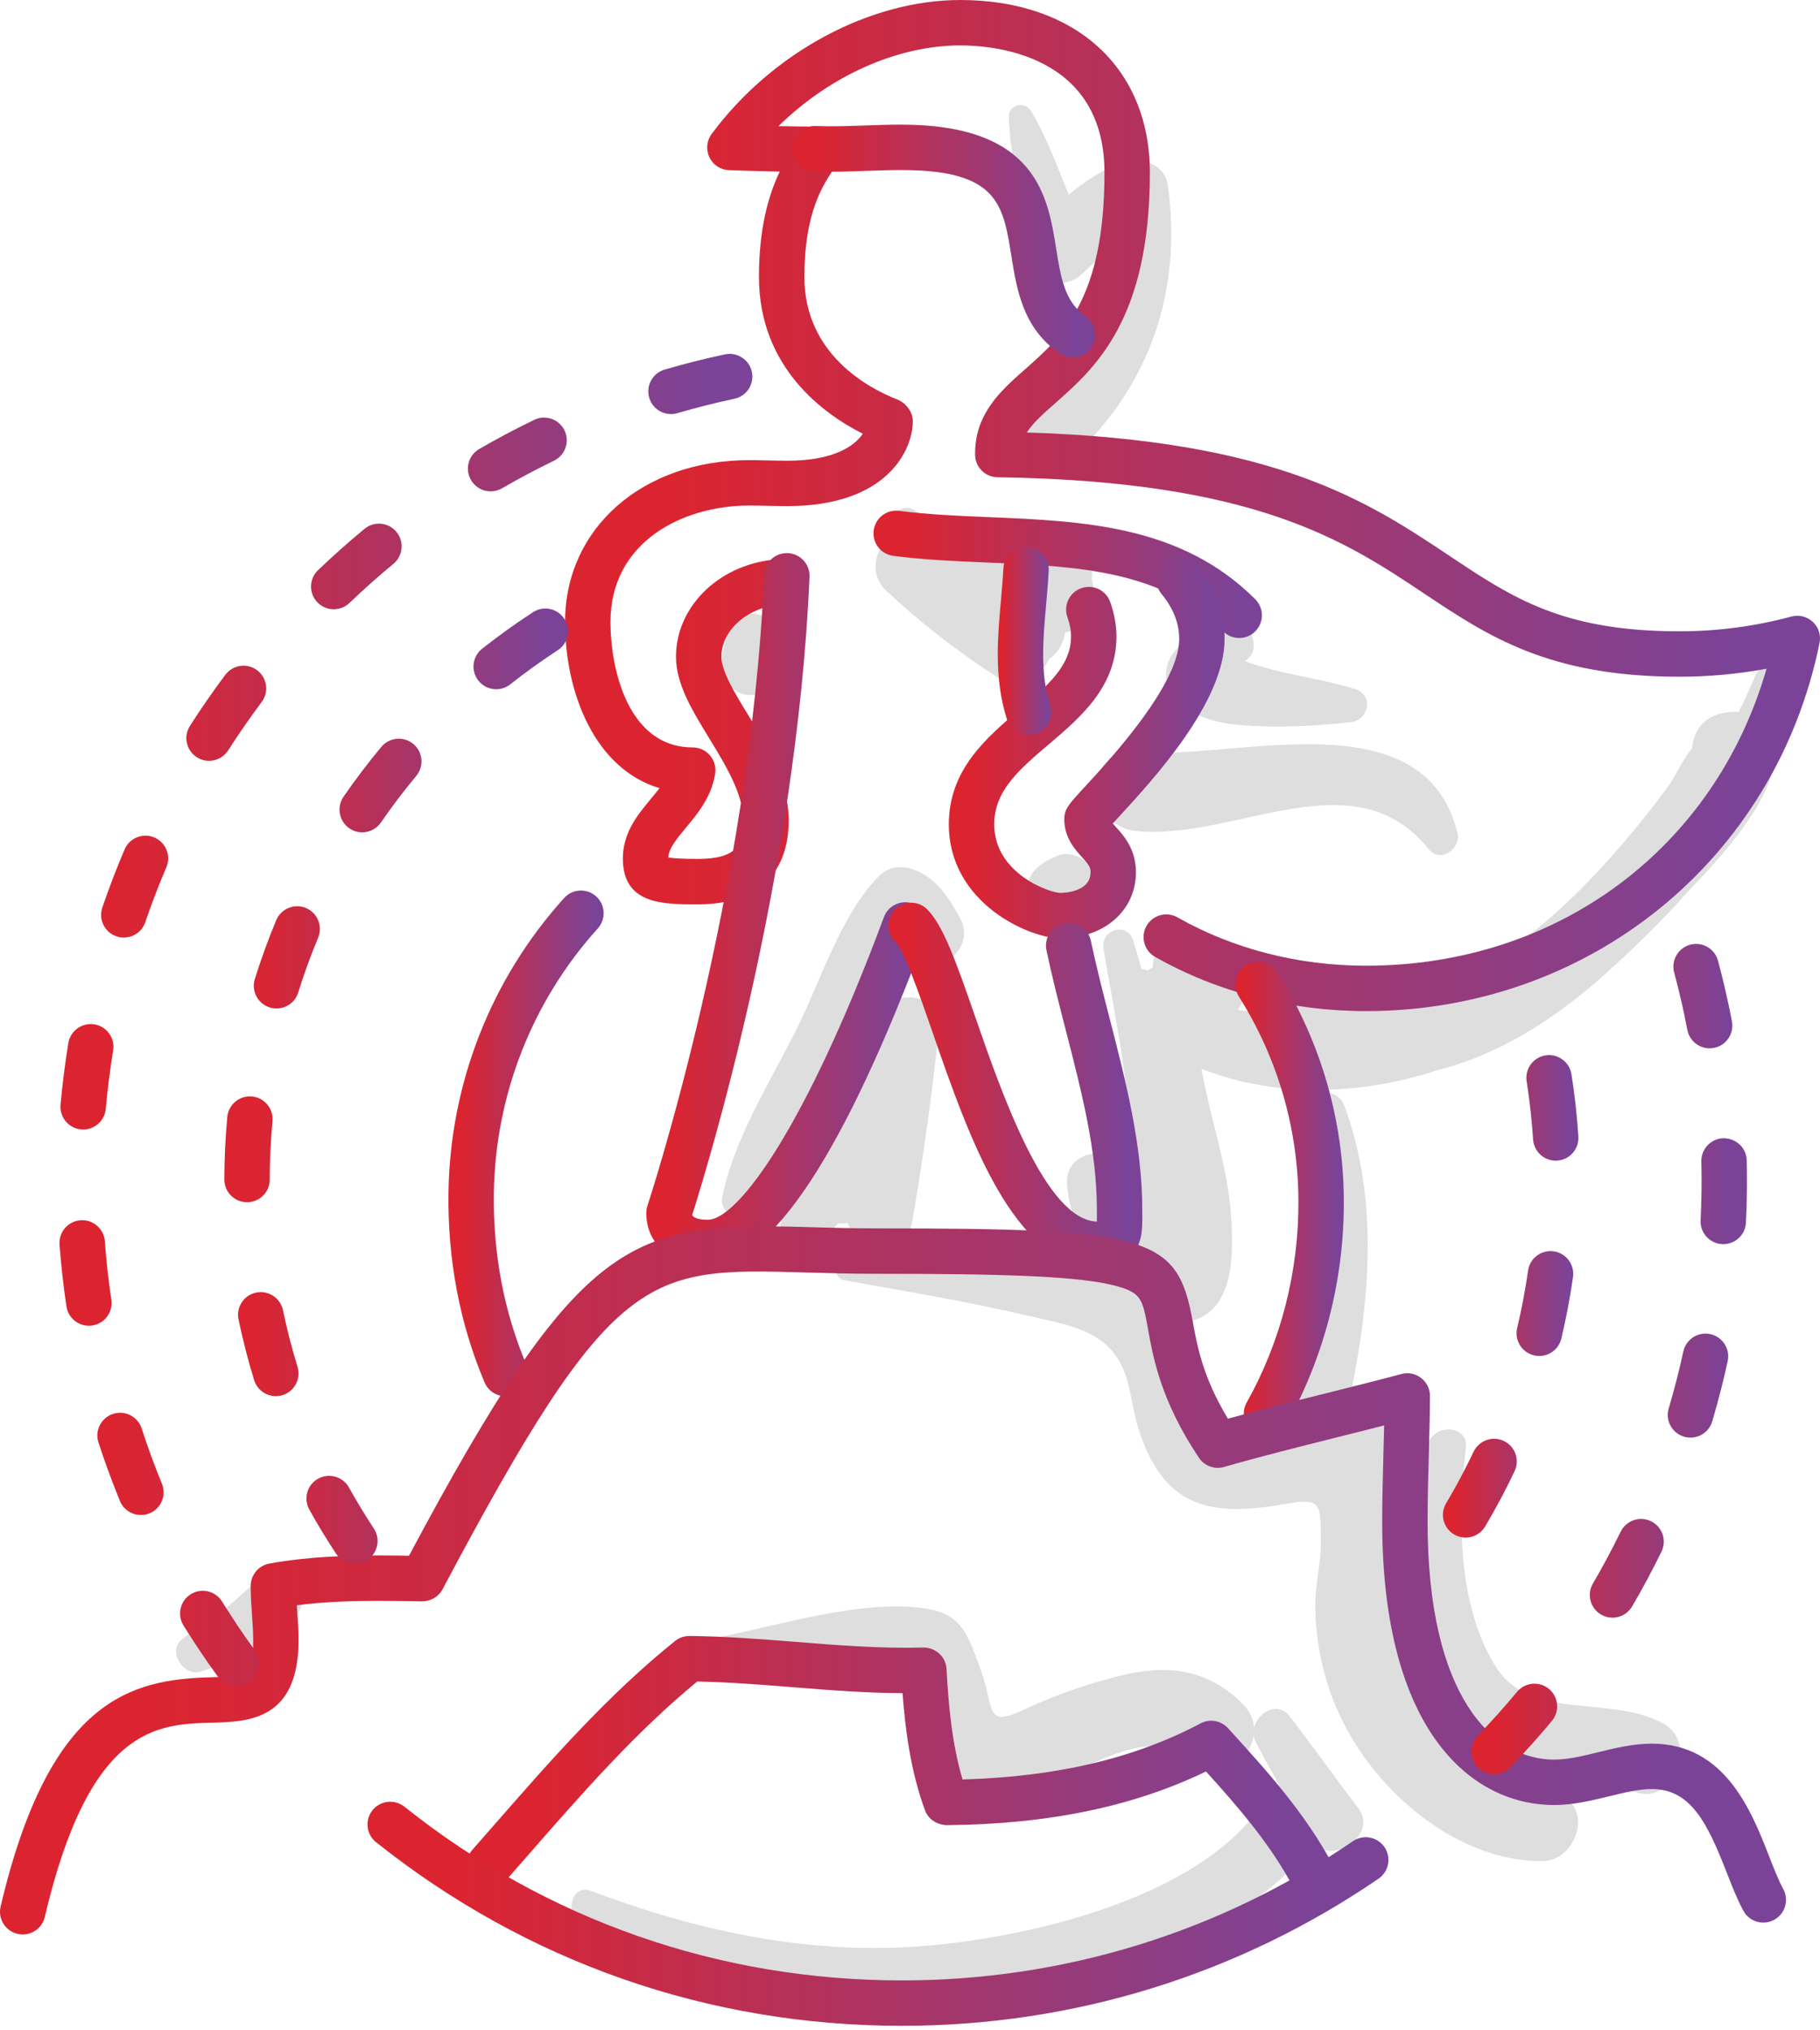 <svg width="104" height="116" viewBox="0 0 104 116" fill="none" xmlns="http://www.w3.org/2000/svg">
<path d="M49.769 58.327C48.517 61.396 47.16 64.445 46.039 67.563C45.97 67.729 45.941 67.889 45.928 68.045C45.626 68.427 45.312 68.802 44.971 69.159C43.827 70.361 45.535 72.009 46.771 70.959C47.164 70.625 47.533 70.271 47.887 69.905C48.069 69.914 48.249 69.904 48.422 69.862C49.106 71.466 51.775 71.842 52.134 69.753C52.759 66.135 53.265 62.505 53.646 58.852C53.896 56.445 50.531 56.459 49.769 58.327Z" fill="#DEDEDE"/>
<path d="M83.287 47.595C81.35 39.694 70.263 43.537 64.867 42.952C61.978 42.639 62.007 47.152 64.867 47.469C70.509 48.094 77.362 43.153 81.664 48.54C82.306 49.343 83.5 48.461 83.287 47.595Z" fill="#DEDEDE"/>
<path d="M77.433 39.372C75.343 38.71 73.131 38.534 71.132 37.772C71.453 37.572 71.678 37.241 71.641 36.821C71.584 36.175 71.346 35.639 71.085 35.053C70.653 34.083 68.946 34.551 69.055 35.603C69.098 36.027 69.146 36.421 69.249 36.81C67.678 35.851 66.052 37.861 66.836 39.344C67.628 40.842 69.284 41.289 70.872 41.425C72.919 41.599 75.14 41.487 77.178 41.262C78.22 41.146 78.526 39.718 77.433 39.372Z" fill="#DEDEDE"/>
<path d="M62.379 33.095C62.566 32.22 61.799 31.678 61.096 31.749C60.151 31.138 59.12 30.84 57.916 30.937C57.166 30.997 56.46 31.382 56.073 31.991C54.788 31.124 53.578 30.134 52.323 29.197C51.478 28.566 50.411 29.776 50.92 30.601C50.009 31.34 49.607 32.775 50.652 33.756C52.594 35.579 54.692 37.209 56.93 38.653C58.03 39.364 59.463 38.737 59.955 37.639C60.448 37.333 60.77 36.758 60.863 36.138C61.275 36.084 61.653 35.831 61.791 35.314C61.804 35.265 61.818 35.215 61.831 35.166C62.359 34.607 62.626 33.814 62.379 33.095Z" fill="#DEDEDE"/>
<path d="M44.291 36.082C44.14 35.618 43.831 35.21 43.297 35.088C42.615 34.933 41.671 35.296 41.546 36.082C41.446 36.716 41.221 37.418 41.263 38.054C41.319 38.916 41.984 39.751 42.919 39.709C43.863 39.667 44.514 38.981 44.574 38.054C44.616 37.415 44.391 36.718 44.291 36.082Z" fill="#DEDEDE"/>
<path d="M66.729 10.572C66.533 9.191 64.802 8.872 63.781 9.373C62.759 9.874 61.868 10.446 61.071 11.128C60.402 9.497 59.813 7.834 58.897 6.316C58.562 5.762 57.631 5.975 57.649 6.654C57.716 9.267 58.565 11.745 58.757 14.35C58.87 15.882 60.674 16.785 61.851 15.631C62.14 15.348 62.426 15.086 62.715 14.835C62.306 17.604 61.058 20.1 58.916 22.234C56.887 24.256 60.063 27.432 62.059 25.377C65.988 21.329 67.516 16.111 66.729 10.572Z" fill="#DEDEDE"/>
<path d="M77.6 103.283C76.277 101.551 75.021 99.769 73.685 98.049C73.001 97.169 71.862 97.832 71.659 98.721C71.628 98.246 71.432 97.763 70.993 97.33C69.109 95.471 66.968 95.085 64.396 95.654C62.554 96.06 60.37 96.81 58.661 97.612C56.207 98.766 56.899 97.751 56.02 95.341C55.229 93.171 54.877 92.135 52.612 91.857C49.163 91.434 44.492 92.847 41.137 93.528C40.282 93.701 40.467 95.11 41.344 95.058C43.218 94.947 45.088 94.867 46.965 94.856C48.042 94.849 50.6 94.392 51.479 94.827C53.074 95.617 52.438 99.6 53.893 101.37C57.614 105.901 64.386 97.234 67.76 100.563C69.282 102.064 71.393 100.772 71.639 99.159C71.658 99.285 71.692 99.412 71.757 99.535C72.186 100.352 72.636 101.158 73.087 101.964C72.839 102.107 72.611 102.314 72.43 102.618C69.041 108.299 59.206 110.605 53.132 111.152C46.422 111.756 39.982 110.375 33.734 108.022C32.785 107.665 32.249 109.114 33.063 109.613C40.078 113.916 48.531 115.106 56.603 113.945C62.626 113.079 71.155 110.602 75.022 105.33C76.234 106.568 78.771 104.817 77.6 103.283Z" fill="#DEDEDE"/>
<path d="M95.016 98.453C91.907 96.801 87.466 98.38 85.482 95.237C83.26 91.719 83.306 86.676 83.766 82.705C83.914 81.435 82.015 81.332 81.644 82.418C80.048 87.081 79.74 92.722 82.057 97.239C82.885 98.854 84.081 100.261 85.748 101.036C88.179 102.167 90.862 101.311 93.374 102.347C95.613 103.271 97.123 99.573 95.016 98.453Z" fill="#DEDEDE"/>
<path d="M15.253 89.957C14.379 90.469 13.677 91.285 12.87 91.902C12.071 92.514 11.206 93.031 10.414 93.65C9.522 94.347 10.492 95.814 11.492 95.502C12.496 95.189 13.459 94.65 14.358 94.111C15.239 93.584 16.332 93 16.983 92.199C17.952 91.007 16.745 89.083 15.253 89.957Z" fill="#DEDEDE"/>
<path d="M100.303 38.595C100.033 39.265 99.711 39.964 99.35 40.676C99.281 40.674 99.218 40.661 99.147 40.666C99.032 40.675 98.917 40.684 98.802 40.692C97.506 40.788 96.775 41.636 96.691 42.769C96.341 43.081 95.642 44.503 95.344 44.904C94.303 46.312 93.209 47.677 92.041 48.982C89.92 51.351 87.58 53.527 84.864 55.202C83.364 56.127 81.74 56.866 80.051 57.394C78.461 57.61 76.862 57.535 75.281 57.089C74.238 56.794 73.454 57.295 73.068 58.027C72.342 57.934 71.534 57.819 70.735 57.7C71.215 57.06 71.296 56.202 70.492 55.534C69.881 55.024 69.268 54.515 68.652 54.01C67.44 53.009 65.804 53.907 65.88 55.261C65.777 55.319 65.681 55.387 65.586 55.456C65.468 55.405 65.349 55.369 65.23 55.361C65.074 54.82 64.924 54.276 64.753 53.739C64.405 52.643 62.869 53.105 63.057 54.207C63.565 57.196 64.17 60.164 64.484 63.183C64.578 64.086 64.977 66.469 65.058 68.165C64.868 67.903 64.72 67.596 64.655 67.2C64.079 65.255 60.782 65.516 60.972 67.699C61.143 69.67 61.956 71.362 63.775 72.299C64.302 72.571 64.911 72.768 65.519 72.839C65.461 73.151 65.451 73.471 65.499 73.763L65.537 73.999C65.541 74.019 65.551 74.036 65.555 74.056C65.271 73.863 64.971 73.679 64.628 73.515C60.108 71.338 53.367 72.103 48.488 71.639C47.631 71.557 47.428 72.999 48.283 73.152C51.843 73.787 55.45 74.393 58.971 75.222C60.429 75.566 62.239 75.855 63.337 76.958C64.643 78.269 64.532 79.934 65.022 81.523C66.45 86.164 69.168 86.671 73.327 85.946C75.493 85.568 75.461 85.788 75.48 88.07C75.491 89.33 75.134 90.596 75.159 91.873C75.21 94.482 75.895 97.03 77.23 99.278C79.447 103.012 83.668 106.359 88.145 106.333C90.01 106.323 91.082 103.416 89.165 102.567C85.951 101.143 83.073 100.227 81.116 97.007C78.921 93.394 79.893 89.919 80.354 86.061C80.707 83.116 79.484 80.88 77.005 80.471C78.246 74.799 78.88 68.674 76.804 63.138C76.423 62.122 74.821 62.203 74.825 63.406C74.84 68.187 74.933 72.722 73.803 77.252C72.725 77.451 71.76 78.43 72.174 79.694C72.404 80.274 72.558 80.874 72.659 81.488C72.452 81.579 72.282 81.64 72.185 81.644C68.554 81.798 69.132 80.094 68.374 78.061C67.998 77.051 67.582 76.181 67.02 75.44C67.389 75.538 67.774 75.555 68.114 75.462C70.453 74.817 70.465 71.893 70.373 69.891C70.297 68.221 69.942 66.575 69.545 64.955C69.465 64.629 68.953 62.716 68.654 61.068C68.826 61.133 68.995 61.196 69.147 61.249C73.315 62.74 77.972 62.509 82.15 61.139C85.651 60.261 88.877 58.214 91.729 55.647C93.35 54.188 94.985 52.608 96.485 50.905C98.668 48.65 101.243 45.666 101.388 43.384C101.982 41.956 102.416 40.467 102.621 38.908C102.812 37.478 100.754 37.478 100.303 38.595Z" fill="#DEDEDE"/>
<path d="M54.84 52.408C54.233 51.327 53.578 50.267 52.405 49.759C51.662 49.438 50.851 49.431 50.24 50.039C48.065 52.205 46.881 56.079 45.519 58.801C43.991 61.854 41.951 65.038 41.268 68.401C41.104 69.209 42.074 69.889 42.708 69.24C44.809 67.086 46.113 64.19 47.572 61.578C48.755 59.46 49.911 56.319 51.472 54.084C51.52 54.154 51.569 54.222 51.617 54.291C52.617 56.438 56.033 54.534 54.84 52.408Z" fill="#DEDEDE"/>
<path d="M62.299 49.493C61.916 48.997 61.117 48.62 60.485 48.874C59.983 49.077 59.555 49.276 59.172 49.675C58.502 50.373 58.426 51.604 59.172 52.288C59.951 53.004 61.005 52.967 61.785 52.288C62.053 52.055 62.284 51.735 62.434 51.409C62.732 50.761 62.756 50.085 62.299 49.493Z" fill="#DEDEDE"/>
<path d="M78.057 57.768C73.747 57.768 69.58 56.696 66.004 54.668C65.381 54.315 65.162 53.522 65.516 52.9C65.87 52.278 66.66 52.058 67.284 52.412C70.47 54.219 74.195 55.174 78.057 55.174C89.038 55.174 98 48.438 100.946 38.206C99.309 38.51 97.646 38.664 95.977 38.664C88.508 38.664 85.046 36.355 81.382 33.913C76.859 30.896 71.733 27.478 56.998 27.267C56.314 27.257 55.755 26.718 55.721 26.035C55.72 26.013 55.719 25.942 55.719 25.92C55.719 25.237 55.848 24.601 56.103 24.029C56.649 22.799 57.589 21.968 58.584 21.091C60.706 19.216 63.113 17.092 63.113 9.868C63.113 3.119 56.808 2.595 54.876 2.595C51.261 2.595 47.398 4.349 44.486 7.206C45.316 7.223 46.11 7.232 46.88 7.235C47.374 7.237 47.825 7.521 48.042 7.966C48.258 8.412 48.201 8.941 47.897 9.33C46.941 10.554 45.964 12.282 45.964 15.819C45.964 20.263 49.67 22.196 51.264 22.82C51.76 23.015 52.161 23.525 52.161 24.059C52.161 25.738 50.665 28.915 45 28.915C44.63 28.915 44.256 28.907 43.883 28.899C43.527 28.891 43.172 28.883 42.816 28.883C38.996 28.883 34.884 30.965 34.884 35.537C34.884 38.199 35.874 42.703 39.584 42.703C39.963 42.703 40.322 42.869 40.569 43.156C40.816 43.443 40.923 43.824 40.866 44.198C40.662 45.527 39.882 46.464 39.194 47.292C38.671 47.92 38.216 48.466 38.188 48.992C38.445 49.033 38.934 49.074 39.866 49.074C42.06 49.074 42.475 48.307 42.475 46.892C42.475 45.37 41.481 43.744 40.521 42.172C39.547 40.58 38.628 39.076 38.628 37.523C38.628 34.573 41.228 32.125 44.546 31.95C45.263 31.916 45.872 32.462 45.91 33.177C45.948 33.892 45.398 34.503 44.683 34.541C42.774 34.642 41.222 35.98 41.222 37.524C41.222 38.347 41.991 39.604 42.733 40.819C43.828 42.61 45.069 44.64 45.069 46.892C45.069 48.676 44.393 51.669 39.866 51.669C37.863 51.669 35.592 51.669 35.592 49.046C35.592 47.565 36.446 46.54 37.199 45.635C37.372 45.425 37.538 45.226 37.687 45.031C33.993 43.927 32.289 39.599 32.289 35.538C32.289 30.179 36.716 26.289 42.815 26.289C43.19 26.289 43.565 26.298 43.94 26.306C44.294 26.314 44.648 26.323 44.999 26.323C47.643 26.323 48.834 25.48 49.303 24.78C47.113 23.678 43.369 21.032 43.369 15.821C43.369 13.107 43.886 11.207 44.556 9.803C43.637 9.785 42.678 9.759 41.663 9.723C41.181 9.707 40.748 9.425 40.539 8.991C40.33 8.557 40.378 8.042 40.665 7.656C44.11 3.005 49.688 0 54.876 0C61.456 0 65.707 3.874 65.707 9.867C65.707 18.262 62.582 21.021 60.3 23.035C59.608 23.646 59.034 24.152 58.675 24.709C72.928 25.158 78.174 28.655 82.821 31.754C86.437 34.165 89.293 36.069 95.976 36.069C98.136 36.069 100.285 35.785 102.367 35.225C102.802 35.108 103.264 35.225 103.592 35.533C103.92 35.84 104.064 36.295 103.974 36.736C101.457 49.119 90.799 57.768 78.057 57.768Z" fill="url(#paint0_linear_2493_14455)"/>
<path d="M40.434 72.285C38.337 72.285 36.93 71.085 36.93 69.3C36.93 69.161 36.953 69.023 36.997 68.89C37.055 68.714 42.888 50.986 43.665 32.843C43.696 32.128 44.284 31.576 45.017 31.602C45.732 31.634 46.288 32.238 46.258 32.955C45.52 50.182 40.32 67.014 39.552 69.418C39.678 69.662 40.195 69.691 40.434 69.691C42.193 69.691 46.096 64.278 50.51 52.394C50.76 51.722 51.506 51.383 52.178 51.63C52.849 51.879 53.191 52.626 52.942 53.298C48.263 65.897 44.054 72.285 40.434 72.285Z" fill="url(#paint1_linear_2493_14455)"/>
<path d="M70.812 36.451C70.48 36.451 70.148 36.325 69.895 36.071C66.381 32.557 61.53 32.354 56.394 32.138C54.62 32.064 52.787 31.987 51.042 31.757C50.332 31.663 49.831 31.012 49.925 30.302C50.019 29.592 50.674 29.092 51.38 29.185C53.011 29.399 54.708 29.471 56.503 29.546C61.909 29.773 67.5 30.008 71.729 34.237C72.236 34.744 72.236 35.565 71.729 36.071C71.476 36.325 71.144 36.451 70.812 36.451Z" fill="url(#paint2_linear_2493_14455)"/>
<path d="M60.584 53.609C58.83 53.609 54.219 51.605 54.219 47.093C54.219 43.973 56.365 42.151 58.258 40.543C59.838 39.201 61.203 38.042 61.203 36.368C61.203 36.013 61.136 35.653 60.997 35.267C60.756 34.592 61.106 33.849 61.78 33.607C62.457 33.366 63.197 33.716 63.439 34.39C63.676 35.053 63.797 35.718 63.797 36.368C63.797 39.242 61.746 40.984 59.937 42.52C58.261 43.944 56.813 45.174 56.813 47.093C56.813 49.934 60.024 51.015 60.584 51.015C60.761 51.015 62.318 50.982 62.318 49.834C62.318 49.539 62.198 49.382 61.827 48.972C61.425 48.528 60.817 47.856 60.817 46.81C60.817 46.224 61.049 45.974 62.023 44.917C63.489 43.327 67.383 39.102 67.383 36.512C67.383 35.607 67.052 34.763 66.371 33.931C65.918 33.377 65.999 32.56 66.553 32.106C67.109 31.653 67.925 31.733 68.379 32.288C69.439 33.584 69.977 35.004 69.977 36.512C69.977 40.115 65.893 44.545 63.93 46.675C63.816 46.8 63.695 46.929 63.586 47.048C63.642 47.113 63.701 47.177 63.75 47.232C64.213 47.743 64.911 48.516 64.911 49.834C64.912 52.022 63.092 53.609 60.584 53.609Z" fill="url(#paint3_linear_2493_14455)"/>
<path d="M58.776 42C58.224 42 57.713 41.647 57.538 41.094C57.182 39.964 57.016 38.78 57.016 37.367C57.016 36.329 57.107 35.302 57.196 34.309C57.249 33.696 57.304 33.083 57.337 32.47C57.374 31.755 57.992 31.205 58.699 31.242C59.415 31.28 59.964 31.89 59.927 32.605C59.893 33.249 59.836 33.894 59.779 34.539C59.691 35.518 59.609 36.444 59.609 37.367C59.609 38.508 59.736 39.443 60.011 40.312C60.227 40.995 59.849 41.724 59.166 41.94C59.037 41.981 58.905 42 58.776 42Z" fill="url(#paint4_linear_2493_14455)"/>
<path d="M62.728 72.388C57.938 72.388 55.36 64.957 53.29 58.986C52.531 56.795 51.669 54.311 51.146 53.788C50.639 53.281 50.639 52.46 51.146 51.954C51.652 51.447 52.473 51.447 52.98 51.954C53.88 52.855 54.581 54.791 55.741 58.137C57.244 62.472 59.756 69.713 62.679 69.793C62.681 69.664 62.68 69.519 62.679 69.396L62.679 69.116C62.679 65.756 61.816 62.408 60.903 58.863C60.519 57.369 60.12 55.825 59.798 54.292C59.65 53.591 60.098 52.903 60.799 52.755C61.501 52.613 62.189 53.056 62.336 53.757C62.647 55.234 63.038 56.75 63.415 58.217C64.329 61.762 65.273 65.428 65.273 69.117L65.274 69.38C65.28 70.213 65.285 71.074 64.631 71.732C63.978 72.388 63.038 72.388 62.728 72.388Z" fill="url(#paint5_linear_2493_14455)"/>
<path d="M61.283 20.421C61.03 20.421 60.776 20.347 60.552 20.194C58.453 18.758 58.101 16.554 57.79 14.609C57.32 11.662 57.009 9.715 51.498 9.715C50.836 9.715 50.162 9.739 49.493 9.762C48.485 9.798 47.487 9.832 46.535 9.794C45.82 9.766 45.262 9.163 45.29 8.447C45.318 7.732 45.89 7.164 46.637 7.202C47.525 7.236 48.46 7.203 49.402 7.17C50.103 7.146 50.806 7.121 51.498 7.121C59.222 7.121 59.875 11.213 60.352 14.201C60.613 15.836 60.839 17.248 62.016 18.053C62.608 18.458 62.759 19.265 62.354 19.856C62.103 20.223 61.697 20.421 61.283 20.421Z" fill="url(#paint6_linear_2493_14455)"/>
<path d="M28.886 79.774C28.38 79.774 27.9 79.477 27.691 78.983C26.267 75.617 25.573 71.962 25.628 68.119C25.719 61.895 28.065 55.924 32.235 51.307C32.714 50.774 33.536 50.734 34.066 51.214C34.599 51.694 34.641 52.514 34.16 53.045C30.412 57.196 28.303 62.562 28.221 68.156C28.171 71.638 28.796 74.939 30.079 77.971C30.358 78.632 30.049 79.392 29.39 79.672C29.225 79.742 29.054 79.774 28.886 79.774Z" fill="url(#paint7_linear_2493_14455)"/>
<path d="M72.369 82.067C72.154 82.067 71.937 82.014 71.736 81.902C71.111 81.551 70.888 80.761 71.238 80.136C73.196 76.641 74.219 72.645 74.196 68.58C74.174 64.453 72.998 60.428 70.795 56.941C70.412 56.335 70.593 55.534 71.198 55.152C71.802 54.77 72.605 54.949 72.987 55.554C75.45 59.452 76.766 63.952 76.79 68.565C76.816 73.079 75.678 77.518 73.501 81.404C73.264 81.829 72.823 82.067 72.369 82.067Z" fill="url(#paint8_linear_2493_14455)"/>
<path d="M1.298 110.523C1.2 110.523 1.101 110.512 1 110.488C0.303 110.324 -0.129 109.626 0.035 108.928C2.826 97.066 7.493 95.953 12.034 95.83C14.191 95.772 14.468 95.764 14.468 93.696C14.468 93.247 14.434 92.778 14.401 92.302C14.363 91.756 14.325 91.203 14.325 90.663C14.325 90.644 14.327 90.568 14.328 90.549C14.355 89.945 14.797 89.44 15.392 89.332C17.65 88.921 19.908 88.869 21.623 88.869C22.207 88.869 22.79 88.875 23.372 88.884C33.201 70.457 36.044 69.817 46.115 70.108C47.307 70.143 48.658 70.182 50.131 70.182C65.759 70.182 67.274 70.629 68.155 75.491C68.415 76.925 68.732 78.674 70.165 81.055C72.014 80.542 73.901 80.07 75.733 79.613C77.187 79.249 78.641 78.886 80.081 78.502C80.468 78.397 80.887 78.48 81.207 78.728C81.527 78.975 81.714 79.356 81.712 79.76C81.708 80.856 81.678 81.991 81.646 83.141C81.611 84.402 81.577 85.681 81.577 86.95C81.577 96.965 85.316 100.533 88.815 100.533C89.587 100.533 90.429 100.329 91.319 100.112C92.309 99.87 93.332 99.621 94.398 99.621C98.577 99.621 100.089 103.489 101.09 106.05C101.367 106.762 101.631 107.435 101.899 107.926C102.242 108.555 102.01 109.343 101.382 109.686C100.754 110.031 99.965 109.798 99.622 109.169C99.275 108.532 98.983 107.785 98.673 106.994C97.58 104.195 96.633 102.215 94.397 102.215C93.643 102.215 92.812 102.417 91.932 102.632C90.932 102.875 89.899 103.127 88.814 103.127C84.061 103.127 78.983 98.877 78.983 86.95C78.983 85.658 79.018 84.354 79.052 83.072C79.067 82.523 79.082 81.979 79.094 81.44C78.185 81.673 77.274 81.901 76.362 82.129C74.241 82.66 72.048 83.208 69.948 83.812C69.403 83.97 68.823 83.755 68.51 83.287C66.344 80.048 65.897 77.585 65.603 75.954C65.293 74.247 65.228 73.893 63.892 73.503C61.8 72.895 57.262 72.776 50.131 72.776C48.62 72.776 47.249 72.737 46.04 72.702C36.95 72.441 35.053 72.385 25.29 90.801C25.061 91.233 24.611 91.486 24.122 91.492C23.291 91.477 22.457 91.464 21.623 91.464C20.304 91.464 18.647 91.496 16.96 91.714C16.969 91.85 16.979 91.987 16.988 92.124C17.026 92.66 17.061 93.191 17.061 93.696C17.061 98.289 14.196 98.367 12.104 98.423C8.994 98.508 5.125 98.612 2.558 109.523C2.42 110.12 1.887 110.523 1.298 110.523Z" fill="url(#paint9_linear_2493_14455)"/>
<path d="M75.043 108.508C74.578 108.508 74.128 108.257 73.896 107.818C72.6 105.371 70.758 103.247 68.915 101.211C64.74 103.224 59.877 104.228 54.085 104.278C53.527 104.248 53.046 103.943 52.858 103.43C52.05 101.241 51.733 98.883 51.575 96.737C49.475 96.728 47.342 96.559 45.278 96.394C43.481 96.251 41.629 96.105 39.841 96.07C36.324 98.96 33.197 102.533 30.172 105.994L28.943 107.396C28.47 107.933 27.65 107.986 27.112 107.512C26.574 107.039 26.522 106.219 26.996 105.681L28.219 104.286C31.422 100.624 34.734 96.836 38.577 93.754C38.807 93.569 39.093 93.469 39.388 93.469C41.421 93.485 43.486 93.649 45.482 93.808C47.893 94.001 50.378 94.195 52.754 94.129C53.479 94.128 54.051 94.666 54.088 95.356C54.192 97.337 54.387 99.594 55.004 101.667C60.369 101.516 64.826 100.465 68.604 98.463C69.127 98.182 69.772 98.299 70.17 98.735L70.243 98.815C72.385 101.17 74.601 103.605 76.188 106.604C76.523 107.238 76.283 108.022 75.65 108.358C75.456 108.46 75.248 108.508 75.043 108.508Z" fill="url(#paint10_linear_2493_14455)"/>
<path d="M20.28 89.341C19.859 89.341 19.445 89.135 19.196 88.757C18.655 87.935 18.143 87.091 17.674 86.247C17.326 85.621 17.552 84.831 18.178 84.483C18.801 84.137 19.593 84.36 19.942 84.987C20.38 85.775 20.857 86.563 21.362 87.33C21.756 87.928 21.59 88.733 20.992 89.127C20.773 89.271 20.525 89.341 20.28 89.341ZM15.761 79.767C15.207 79.767 14.694 79.409 14.522 78.851C14.172 77.715 13.873 76.549 13.63 75.385C13.484 74.684 13.934 73.997 14.636 73.85C15.333 73.705 16.024 74.155 16.17 74.856C16.396 75.941 16.676 77.029 17.001 78.089C17.211 78.774 16.827 79.499 16.142 79.71C16.016 79.748 15.888 79.767 15.761 79.767ZM14.117 68.687C13.399 68.687 12.819 68.105 12.82 67.389C12.822 66.195 12.878 64.993 12.989 63.817C13.055 63.104 13.686 62.577 14.401 62.647C15.114 62.714 15.638 63.346 15.571 64.059C15.469 65.156 15.415 66.278 15.414 67.392C15.413 68.108 14.832 68.687 14.117 68.687ZM15.801 57.618C15.674 57.618 15.544 57.6 15.416 57.56C14.732 57.347 14.349 56.62 14.562 55.937C14.915 54.805 15.325 53.674 15.784 52.575C16.059 51.914 16.82 51.602 17.48 51.876C18.141 52.152 18.454 52.912 18.179 53.573C17.751 54.598 17.368 55.652 17.04 56.707C16.866 57.262 16.354 57.618 15.801 57.618ZM20.698 47.553C20.444 47.553 20.188 47.479 19.962 47.324C19.373 46.917 19.224 46.11 19.63 45.519C20.304 44.541 21.032 43.583 21.792 42.671C22.251 42.121 23.068 42.047 23.619 42.505C24.169 42.965 24.243 43.782 23.785 44.333C23.075 45.184 22.396 46.078 21.767 46.992C21.516 47.357 21.11 47.553 20.698 47.553ZM28.354 39.379C27.97 39.379 27.591 39.21 27.336 38.886C26.892 38.324 26.987 37.508 27.549 37.065C28.479 36.33 29.456 35.628 30.455 34.978C31.054 34.587 31.859 34.756 32.249 35.357C32.64 35.958 32.47 36.761 31.869 37.151C30.937 37.759 30.024 38.414 29.158 39.1C28.92 39.288 28.636 39.379 28.354 39.379Z" fill="url(#paint11_linear_2493_14455)"/>
<path d="M83.75 87.848C83.524 87.848 83.296 87.79 83.088 87.666C82.473 87.3 82.269 86.505 82.635 85.889C83.201 84.934 83.73 83.942 84.205 82.943C84.513 82.296 85.29 82.021 85.933 82.328C86.581 82.635 86.856 83.409 86.548 84.056C86.039 85.127 85.473 86.189 84.866 87.212C84.623 87.622 84.192 87.848 83.75 87.848ZM87.959 77.472C87.86 77.472 87.759 77.46 87.658 77.436C86.961 77.27 86.53 76.571 86.696 75.874C86.952 74.799 87.161 73.697 87.318 72.595C87.419 71.886 88.069 71.396 88.785 71.494C89.495 71.595 89.987 72.252 89.886 72.962C89.718 74.141 89.494 75.323 89.219 76.475C89.078 77.07 88.546 77.472 87.959 77.472ZM88.897 66.312C88.219 66.312 87.649 65.785 87.605 65.099C87.533 63.986 87.409 62.87 87.237 61.78C87.126 61.073 87.609 60.408 88.316 60.297C89.017 60.186 89.688 60.669 89.799 61.376C89.984 62.544 90.115 63.74 90.193 64.932C90.239 65.646 89.698 66.263 88.982 66.31C88.954 66.311 88.926 66.312 88.897 66.312Z" fill="url(#paint12_linear_2493_14455)"/>
<path d="M51.541 115.742C40.5 115.742 30.108 112.115 21.489 105.252C20.929 104.805 20.836 103.989 21.282 103.429C21.73 102.869 22.545 102.776 23.106 103.221C31.26 109.715 41.094 113.148 51.542 113.148C60.794 113.148 69.704 110.398 77.309 105.193C77.901 104.791 78.707 104.94 79.112 105.532C79.517 106.123 79.366 106.93 78.774 107.335C70.735 112.835 61.319 115.742 51.541 115.742Z" fill="url(#paint13_linear_2493_14455)"/>
<path d="M85.376 101.364C85.051 101.364 84.727 101.243 84.475 101.001C83.959 100.505 83.944 99.683 84.442 99.167C85.214 98.365 85.97 97.522 86.687 96.662C87.146 96.11 87.964 96.038 88.514 96.495C89.064 96.954 89.139 97.772 88.68 98.322C87.923 99.231 87.125 100.12 86.31 100.967C86.055 101.232 85.716 101.364 85.376 101.364ZM92.143 92.424C91.92 92.424 91.695 92.367 91.489 92.247C90.871 91.885 90.662 91.091 91.024 90.473C91.586 89.512 92.119 88.515 92.611 87.51C92.927 86.867 93.706 86.601 94.347 86.915C94.99 87.23 95.257 88.007 94.942 88.651C94.422 89.712 93.858 90.766 93.264 91.782C93.022 92.194 92.589 92.424 92.143 92.424ZM96.6 82.136C96.477 82.136 96.353 82.12 96.23 82.083C95.543 81.879 95.151 81.157 95.355 80.47C95.673 79.397 95.954 78.303 96.19 77.216C96.342 76.516 97.033 76.072 97.733 76.224C98.433 76.376 98.877 77.067 98.725 77.766C98.476 78.916 98.178 80.073 97.842 81.207C97.676 81.772 97.159 82.136 96.6 82.136ZM98.474 71.083C98.453 71.083 98.432 71.083 98.411 71.081C97.696 71.047 97.144 70.439 97.178 69.724C97.214 68.975 97.232 68.221 97.233 67.461C97.233 67.095 97.229 66.726 97.219 66.36C97.203 65.644 97.768 65.049 98.484 65.031C99.213 65.035 99.796 65.58 99.813 66.296C99.823 66.684 99.827 67.073 99.827 67.463C99.826 68.264 99.807 69.059 99.769 69.848C99.737 70.543 99.162 71.083 98.474 71.083ZM97.692 59.894C97.083 59.894 96.539 59.462 96.42 58.841C96.21 57.74 95.956 56.638 95.667 55.564C95.481 54.873 95.891 54.16 96.582 53.974C97.278 53.789 97.986 54.198 98.172 54.89C98.477 56.026 98.746 57.191 98.968 58.353C99.103 59.056 98.641 59.736 97.938 59.871C97.856 59.886 97.773 59.894 97.692 59.894Z" fill="url(#paint14_linear_2493_14455)"/>
<path d="M13.516 96.351C13.116 96.351 12.721 96.166 12.467 95.817C11.775 94.866 11.108 93.874 10.484 92.867C10.107 92.258 10.295 91.459 10.903 91.082C11.511 90.706 12.311 90.891 12.689 91.501C13.279 92.453 13.909 93.391 14.564 94.29C14.986 94.87 14.858 95.682 14.279 96.103C14.048 96.27 13.781 96.351 13.516 96.351ZM8.052 86.558C7.541 86.558 7.056 86.254 6.851 85.751C6.402 84.655 5.991 83.532 5.627 82.415C5.406 81.734 5.778 81.002 6.46 80.78C7.143 80.558 7.873 80.932 8.095 81.613C8.439 82.67 8.828 83.732 9.253 84.771C9.524 85.434 9.206 86.191 8.543 86.462C8.382 86.528 8.216 86.558 8.052 86.558ZM5.077 75.744C4.446 75.744 3.892 75.282 3.796 74.639C3.622 73.473 3.49 72.285 3.402 71.106C3.349 70.392 3.885 69.77 4.6 69.717C5.309 69.663 5.937 70.2 5.99 70.914C6.072 72.029 6.198 73.153 6.362 74.256C6.467 74.964 5.979 75.624 5.271 75.73C5.206 75.74 5.141 75.744 5.077 75.744ZM4.754 64.533C4.714 64.533 4.676 64.531 4.637 64.528C3.924 64.464 3.396 63.834 3.46 63.12C3.564 61.948 3.713 60.764 3.905 59.596C4.02 58.89 4.694 58.408 5.395 58.526C6.101 58.641 6.581 59.308 6.465 60.015C6.285 61.12 6.143 62.242 6.044 63.35C5.984 64.025 5.417 64.533 4.754 64.533ZM7.075 53.566C6.935 53.566 6.794 53.544 6.655 53.496C5.976 53.264 5.615 52.527 5.847 51.849C6.229 50.732 6.657 49.616 7.119 48.533C7.4 47.875 8.161 47.567 8.821 47.849C9.48 48.13 9.787 48.893 9.505 49.552C9.068 50.576 8.662 51.631 8.301 52.689C8.118 53.227 7.614 53.566 7.075 53.566ZM11.946 43.469C11.706 43.469 11.464 43.403 11.247 43.264C10.644 42.879 10.468 42.076 10.854 41.473C11.488 40.481 12.169 39.498 12.877 38.553C13.307 37.978 14.121 37.864 14.693 38.293C15.267 38.722 15.383 39.535 14.953 40.108C14.283 41.003 13.639 41.933 13.039 42.871C12.792 43.257 12.373 43.469 11.946 43.469ZM19.07 34.81C18.729 34.81 18.387 34.675 18.133 34.409C17.638 33.892 17.656 33.07 18.174 32.575C19.027 31.76 19.919 30.966 20.829 30.215C21.381 29.758 22.198 29.837 22.654 30.39C23.11 30.942 23.032 31.759 22.48 32.215C21.619 32.926 20.774 33.678 19.967 34.45C19.715 34.691 19.393 34.81 19.07 34.81ZM28.036 28.073C27.588 28.073 27.152 27.841 26.912 27.425C26.553 26.806 26.765 26.012 27.385 25.653C28.408 25.062 29.464 24.501 30.524 23.988C31.169 23.675 31.946 23.946 32.257 24.59C32.569 25.235 32.3 26.01 31.655 26.322C30.652 26.809 29.652 27.339 28.684 27.9C28.48 28.017 28.256 28.073 28.036 28.073ZM38.342 23.658C37.781 23.658 37.264 23.29 37.099 22.725C36.897 22.038 37.292 21.317 37.979 21.116C39.114 20.784 40.273 20.491 41.425 20.246C42.121 20.101 42.814 20.543 42.963 21.244C43.112 21.945 42.666 22.634 41.965 22.783C40.876 23.015 39.779 23.292 38.707 23.606C38.586 23.641 38.463 23.658 38.342 23.658Z" fill="url(#paint15_linear_2493_14455)"/>
<defs>
<linearGradient id="paint0_linear_2493_14455" x1="38.265" y1="0" x2="99.22" y2="0" gradientUnits="userSpaceOnUse">
<stop stop-color="#DC2430"/>
<stop offset="1" stop-color="#7B4397"/>
</linearGradient>
<linearGradient id="paint1_linear_2493_14455" x1="38.271" y1="31.602" x2="51.951" y2="31.602" gradientUnits="userSpaceOnUse">
<stop stop-color="#DC2430"/>
<stop offset="1" stop-color="#7B4397"/>
</linearGradient>
<linearGradient id="paint2_linear_2493_14455" x1="51.764" y1="29.174" x2="70.629" y2="29.174" gradientUnits="userSpaceOnUse">
<stop stop-color="#DC2430"/>
<stop offset="1" stop-color="#7B4397"/>
</linearGradient>
<linearGradient id="paint3_linear_2493_14455" x1="55.532" y1="31.812" x2="68.926" y2="31.812" gradientUnits="userSpaceOnUse">
<stop stop-color="#DC2430"/>
<stop offset="1" stop-color="#7B4397"/>
</linearGradient>
<linearGradient id="paint4_linear_2493_14455" x1="57.27" y1="31.24" x2="59.868" y2="31.24" gradientUnits="userSpaceOnUse">
<stop stop-color="#DC2430"/>
<stop offset="1" stop-color="#7B4397"/>
</linearGradient>
<linearGradient id="paint5_linear_2493_14455" x1="51.975" y1="51.574" x2="64.308" y2="51.574" gradientUnits="userSpaceOnUse">
<stop stop-color="#DC2430"/>
<stop offset="1" stop-color="#7B4397"/>
</linearGradient>
<linearGradient id="paint6_linear_2493_14455" x1="46.73" y1="7.121" x2="61.428" y2="7.121" gradientUnits="userSpaceOnUse">
<stop stop-color="#DC2430"/>
<stop offset="1" stop-color="#7B4397"/>
</linearGradient>
<linearGradient id="paint7_linear_2493_14455" x1="26.364" y1="50.879" x2="33.903" y2="50.879" gradientUnits="userSpaceOnUse">
<stop stop-color="#DC2430"/>
<stop offset="1" stop-color="#7B4397"/>
</linearGradient>
<linearGradient id="paint8_linear_2493_14455" x1="71.11" y1="54.951" x2="76.378" y2="54.951" gradientUnits="userSpaceOnUse">
<stop stop-color="#DC2430"/>
<stop offset="1" stop-color="#7B4397"/>
</linearGradient>
<linearGradient id="paint9_linear_2493_14455" x1="8.505" y1="70.064" x2="95.254" y2="70.064" gradientUnits="userSpaceOnUse">
<stop stop-color="#DC2430"/>
<stop offset="1" stop-color="#7B4397"/>
</linearGradient>
<linearGradient id="paint10_linear_2493_14455" x1="30.811" y1="93.469" x2="73.028" y2="93.469" gradientUnits="userSpaceOnUse">
<stop stop-color="#DC2430"/>
<stop offset="1" stop-color="#7B4397"/>
</linearGradient>
<linearGradient id="paint11_linear_2493_14455" x1="14.457" y1="34.768" x2="31.15" y2="34.768" gradientUnits="userSpaceOnUse">
<stop stop-color="#DC2430"/>
<stop offset="1" stop-color="#7B4397"/>
</linearGradient>
<linearGradient id="paint12_linear_2493_14455" x1="83.098" y1="60.281" x2="89.68" y2="60.281" gradientUnits="userSpaceOnUse">
<stop stop-color="#DC2430"/>
<stop offset="1" stop-color="#7B4397"/>
</linearGradient>
<linearGradient id="paint13_linear_2493_14455" x1="25.862" y1="102.939" x2="75.45" y2="102.939" gradientUnits="userSpaceOnUse">
<stop stop-color="#DC2430"/>
<stop offset="1" stop-color="#7B4397"/>
</linearGradient>
<linearGradient id="paint14_linear_2493_14455" x1="85.391" y1="53.93" x2="98.777" y2="53.93" gradientUnits="userSpaceOnUse">
<stop stop-color="#DC2430"/>
<stop offset="1" stop-color="#7B4397"/>
</linearGradient>
<linearGradient id="paint15_linear_2493_14455" x1="6.698" y1="20.219" x2="40.352" y2="20.219" gradientUnits="userSpaceOnUse">
<stop stop-color="#DC2430"/>
<stop offset="1" stop-color="#7B4397"/>
</linearGradient>
</defs>
</svg>
